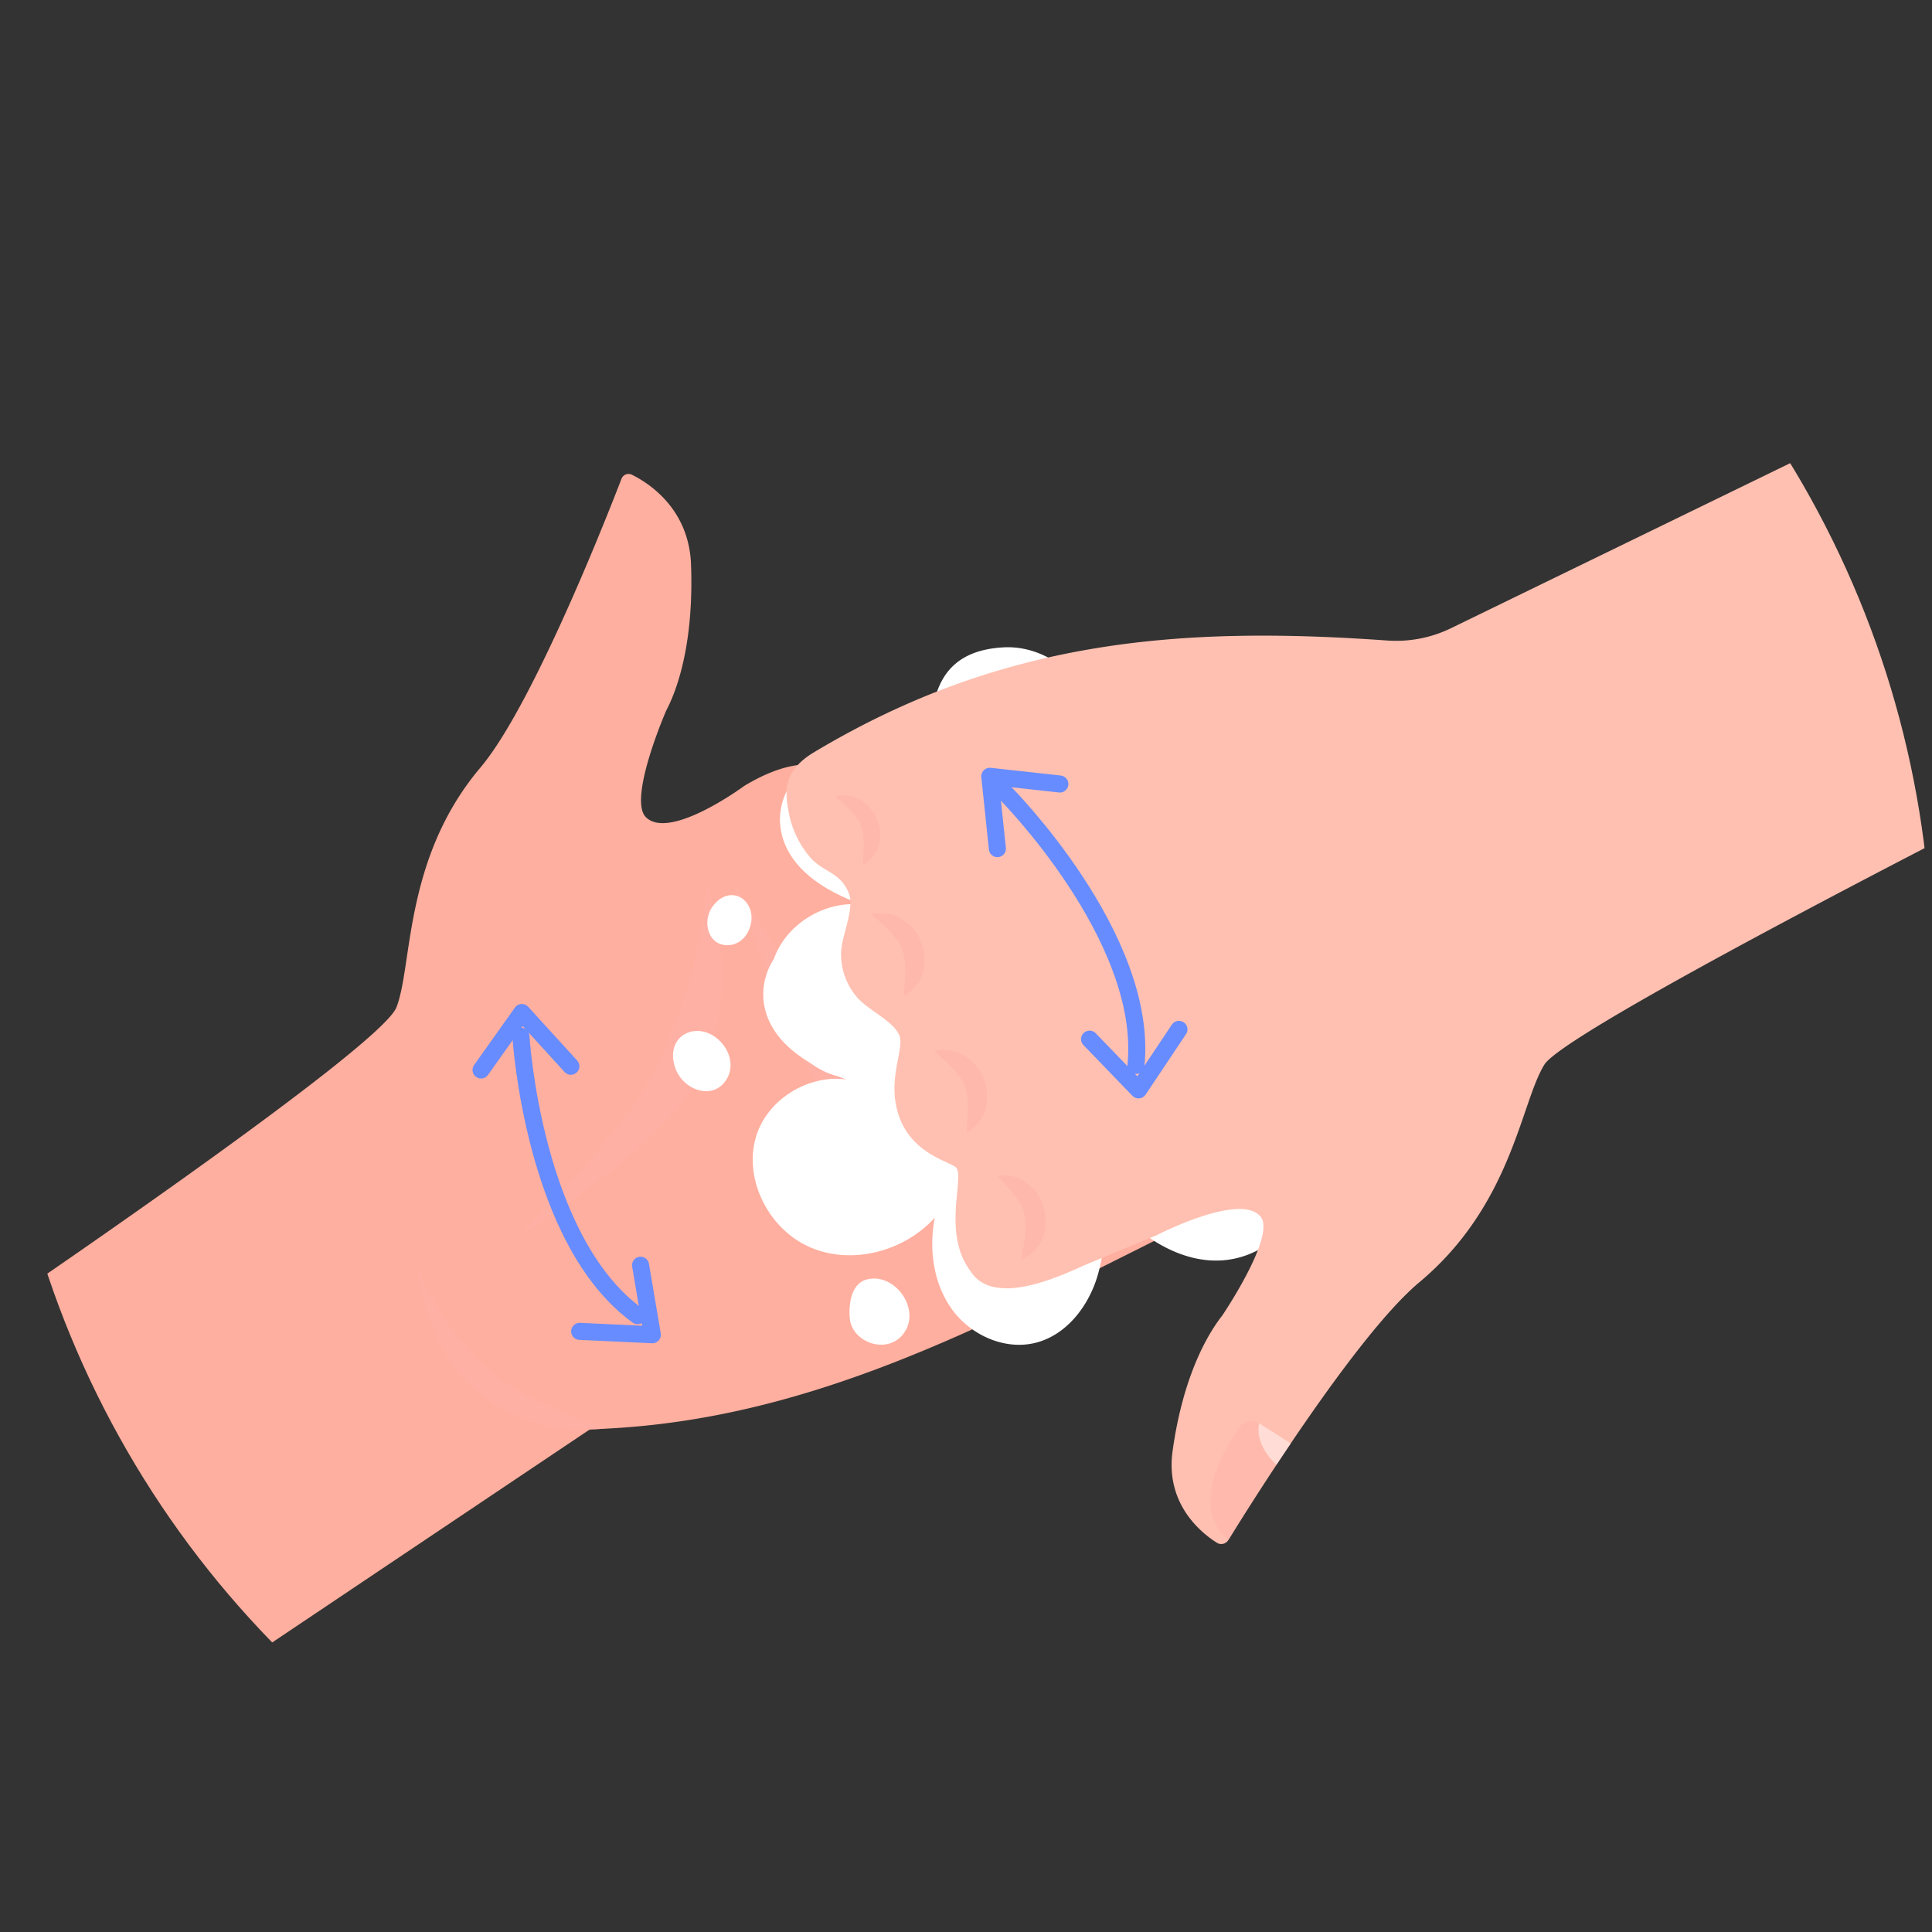 <svg xmlns="http://www.w3.org/2000/svg" xmlns:xlink="http://www.w3.org/1999/xlink" width="800" height="800" viewBox="0 0 800 800">
  <rect x="0" y="0" width="800" height="800" fill="#333333" stroke="none"/>
  <defs>
    <clipPath id="clip-path">
      <circle id="Elipse_15" data-name="Elipse 15" cx="400.499" cy="400.499" r="400.499" transform="translate(0 800.997) rotate(-90)" fill="none"/>
    </clipPath>
    <clipPath id="clip-_6">
      <rect width="800" height="800"/>
    </clipPath>
  </defs>
  <g id="_6" data-name="6" clip-path="url(#clip-_6)">
    <g id="Grupo_103" data-name="Grupo 103" transform="translate(-19.584 -18.556)">
      <g id="Grupo_101" data-name="Grupo 101" transform="translate(18.556 18.556)">
        <g id="Grupo_100" data-name="Grupo 100" transform="translate(0)" clip-path="url(#clip-path)">
          <g id="Grupo_99" data-name="Grupo 99" transform="translate(-9.844 168.179)">
            <g id="Grupo_98" data-name="Grupo 98">
              <g id="Grupo_94" data-name="Grupo 94">
                <g id="Grupo_88" data-name="Grupo 88" transform="translate(0 28.068)">
                  <g id="Grupo_87" data-name="Grupo 87">
                    <g id="Grupo_85" data-name="Grupo 85">
                      <path id="Trazado_106" data-name="Trazado 106" d="M261.42,740.614,151.929,599.277S320.183,485.634,326.961,468.159c6.8-17.493,2.952-61.605,34.761-99.255,11.653-13.792,25.9-42.794,37.559-69.125,1.652-3.728,3.24-7.384,4.766-10.94,7.645-17.836,13.63-33.109,16.067-39.436l.018-.063a3.14,3.14,0,0,1,4.333-1.706c7.068,3.493,23.631,14.136,24.48,37.189,1.074,29.318-4.378,49.221-10.317,60.55,0,0-15.9,36.548-8.367,44.067,9.884,9.821,40.727-12.953,40.727-12.953,52.281-31.611,61.163,30.428,67.563,35.844,7.239,5.921,32.387,52.281,36.792,59.241,4.45,7.068,23.315,53.329,31.024,61.172,7.411,7.5,65.686,16.545,43.589,27.549-80.209,39.933-153.3,79.993-242.848,82.6Z" transform="translate(-151.929 -247.303)" fill="#ffaf9f"/>
                    </g>
                    <g id="Grupo_86" data-name="Grupo 86" transform="translate(183.49 168.619)" opacity="0.6" style="mix-blend-mode: multiply;isolation: isolate">
                      <path id="Trazado_107" data-name="Trazado 107" d="M255.039,266.213s-2.076,35.871-20.12,73.746c-13.3,27.892-58.013,71.327-58.013,71.327s52.994-32.874,70.75-59.5C272.722,314.2,255.039,266.213,255.039,266.213Z" transform="translate(-134.942 -264.146)" fill="#ffb1a7"/>
                      <path id="Trazado_108" data-name="Trazado 108" d="M186.706,265.984s39.735,58.654,50.386,82.962S261.969,418.5,261.969,418.5s-43.318-70.741-50.16-88.6C202.755,306.287,186.706,265.984,186.706,265.984Z" transform="translate(-56.282 -265.984)" fill="#ffb1a7"/>
                      <path id="Trazado_109" data-name="Trazado 109" d="M250.7,350.6s-38.119-10.886-54.628-29.625c-18.685-21.2-23.812-37.315-23.812-37.315s3.683,35.952,26.736,53.111C225.179,356.257,250.7,350.6,250.7,350.6Z" transform="translate(-172.257 -124.132)" fill="#ffb1a7"/>
                    </g>
                  </g>
                </g>
                <g id="Grupo_89" data-name="Grupo 89" transform="translate(289.545 99.828)">
                  <path id="Trazado_110" data-name="Trazado 110" d="M199.629,284.5c-6.075,1.345-7.979,8.585-7.438,15.977.776,10.624,16.636,15.914,22.981,5.533C221.139,296.233,210.849,282.016,199.629,284.5Z" transform="translate(-119.016 -22.816)" fill="#fff"/>
                  <path id="Trazado_111" data-name="Trazado 111" d="M200.495,268.379c-3.556-2.934-8.945-2.338-12.736,2.934-4.622,6.417-1.733,16.979,7.23,15.968C203.429,286.324,207.066,273.822,200.495,268.379Z" transform="translate(-171.36 -163.974)" fill="#fff"/>
                  <path id="Trazado_112" data-name="Trazado 112" d="M190.828,273.333c-5.5,1.661-8.593,7.654-5.741,15.227,3.466,9.207,16.419,13.5,21.546,3.511C211.462,282.657,201,270.264,190.828,273.333Z" transform="translate(-184.006 -113.966)" fill="#fff"/>
                  <path id="Trazado_113" data-name="Trazado 113" d="M410.067,427.953c25.825-1.426,33.344-37.514,28.136-52.1-8.918-24.986-29.778-29.182-56.948-27.531.235-.2.451-.424.677-.632,13.522-9.468,21.266-27.241,17.069-43.21-4.279-16.292-21.8-28.5-38.317-25.2-8.72,1.742-15.535,6.833-20.815,13.693a29.754,29.754,0,0,0-6.652,6c1.056-22.666-19.082-44.916-41.739-43.67-37.18,2.04-29.372,37.938-30.338,61.858-6.878-13.089-22.079-21.8-36.683-19.506s-26.818,16.492-25.41,31.2c1.616,16.889,17.746,27.4,34.4,33.073-15.173-2.166-31.872,7.582-37.018,22.4A26.965,26.965,0,0,0,192.1,401.18c1.11,11.644,9.18,20.192,19.506,26.285a36.659,36.659,0,0,0,6.869,3.972,37.669,37.669,0,0,0,4.477,1.471c1.182.451,2.356.939,3.548,1.345-15.4-2.2-32.4,7.862-37.27,23.045-5.75,17.936,4.983,39.022,22.3,46.459s38.859,1.67,51.514-12.285c-2.527,13.088-.587,27.432,7.311,38.182s22.277,17.015,35.122,13.431c11.987-3.34,20.616-14.316,24.516-26.132s3.827-24.516,3.719-36.963c3.475,10.453,36.765,43.823,68.033,21.943C436.307,477.734,430.855,441.483,410.067,427.953Z" transform="translate(-154.648 -255.253)" fill="#fff"/>
                </g>
                <g id="Grupo_93" data-name="Grupo 93" transform="translate(336.56)">
                  <g id="Grupo_90" data-name="Grupo 90">
                    <path id="Trazado_114" data-name="Trazado 114" d="M199.028,431.06c5.407,6.2,12.574,6.03,16.04,14.993,2.32,5.993-2.771,17.06-3.213,23.478a27.084,27.084,0,0,0,6.968,19.9c4.513,4.937,13.594,8.837,16.834,14.686,3.15,5.687-5.75,19.253.587,35.294,6.039,15.273,21.835,17.8,23.406,20.355,3,4.875-5.912,27.359,5.822,42.7l.072.126c10.236,15.824,40.9-.144,48.337-3.222,9.541-3.953,19.046-7.907,28.415-11.789,0,0,34.951-18.134,43.264-7.709,6.337,7.962-15.878,40.809-15.878,40.809-7.9,10.073-16.753,28.316-20.616,56.217-3.042,21.943,11.879,33.876,18.414,37.983a3.414,3.414,0,0,0,4.649-1.137l.036-.054c3.529-5.722,12.141-19.524,22.855-35.573,2.148-3.186,4.36-6.481,6.653-9.821,16.2-23.649,35.465-49.528,49.546-61.3,38.435-32.107,41.991-74.342,51.8-90.148C512.806,501.051,725.344,394,725.344,394l-72.031-149.8L464.19,336.219a51.9,51.9,0,0,1-26.393,5.01c-84.894-6.021-159.029-.614-237.306,46.342-12.962,7.781-11.987,16.69-10.317,25.094A39.6,39.6,0,0,0,199.028,431.06Z" transform="translate(-189.215 -244.194)" fill="#ffc0b1"/>
                  </g>
                  <g id="Grupo_91" data-name="Grupo 91" transform="translate(20.26 161.216)" opacity="0.5" style="mix-blend-mode: multiply;isolation: isolate">
                    <path id="Trazado_115" data-name="Trazado 115" d="M209.113,314.4c-1.038.541,2.816-12.375.767-19.181-.09-.334-.163-.605-.289-1.02-1.877-6.255-11.734-14.56-10.606-14.659,3.3-.289,7.627.379,10.073,1.859,4.306,2.618,7.248,5.867,8.72,10.8l.289.983a19.506,19.506,0,0,1-1.444,14.406A18.472,18.472,0,0,1,209.113,314.4Z" transform="translate(-131.768 -122.254)" fill="#ffb1a7"/>
                    <path id="Trazado_116" data-name="Trazado 116" d="M209.587,307.74c-.984.623,1.616-12.52-1.092-19.109-.135-.307-.226-.578-.4-.984-2.482-6.048-13.143-13.458-12.014-13.648,3.268-.559,7.654-.271,10.245,1,4.558,2.23,7.808,5.208,9.758,9.983l.388.939a19.279,19.279,0,0,1-.045,14.415A18.077,18.077,0,0,1,209.587,307.74Z" transform="translate(-155.015 -168.365)" fill="#ffb1a7"/>
                    <path id="Trazado_117" data-name="Trazado 117" d="M206.717,301.472c-.984.623,1.616-12.52-1.092-19.1-.126-.316-.226-.587-.388-.993-2.482-6.048-13.143-13.458-12.023-13.648,3.277-.56,7.655-.271,10.245,1,4.559,2.229,7.817,5.209,9.767,9.983l.388.948a19.255,19.255,0,0,1-.045,14.407A18.166,18.166,0,0,1,206.717,301.472Z" transform="translate(-178.042 -218.675)" fill="#ffb1a7"/>
                    <path id="Trazado_118" data-name="Trazado 118" d="M202.965,290.855c-.83.524,1.363-10.6-.93-16.175-.108-.271-.19-.5-.325-.84-2.1-5.118-11.13-11.391-10.182-11.554a16.089,16.089,0,0,1,8.674.849,15.685,15.685,0,0,1,8.268,8.448l.325.8a16.3,16.3,0,0,1-.036,12.2A15.467,15.467,0,0,1,202.965,290.855Z" transform="translate(-191.459 -262.054)" fill="#ffb1a7"/>
                  </g>
                  <g id="Grupo_92" data-name="Grupo 92" transform="translate(175.531 420.175)">
                    <path id="Trazado_119" data-name="Trazado 119" d="M228.745,291.672l.117.09,13.034,8.323c-2,2.916-3.872,5.84-5.741,8.629-9.351,13.991-16.907,26.357-19.985,31.349-14.054-11.553-5.994-31.918,4.721-46.937A5.837,5.837,0,0,1,228.745,291.672Z" transform="translate(-208.661 -290.743)" fill="#ffb1a7" opacity="0.4" style="mix-blend-mode: multiply;isolation: isolate"/>
                    <path id="Trazado_120" data-name="Trazado 120" d="M211.165,290.856l13.052,8.331c-2,2.916-4.017,6.021-5.894,8.81C212.564,302.708,209.928,296.2,211.165,290.856Z" transform="translate(-190.964 -289.837)" fill="#fff" opacity="0.5"/>
                  </g>
                </g>
              </g>
              <g id="Grupo_97" data-name="Grupo 97" transform="translate(210.07 153.271)">
                <g id="Grupo_95" data-name="Grupo 95" transform="translate(0 97.811)">
                  <path id="Trazado_121" data-name="Trazado 121" d="M175.2,295.8l16.9-23.792,20.287,22.261" transform="translate(-175.202 -272.01)" fill="none" stroke="#678cff" stroke-linecap="round" stroke-linejoin="round" stroke-width="7.06"/>
                  <path id="Trazado_122" data-name="Trazado 122" d="M204.939,283.6l4.872,28.774-30.086-1.4" transform="translate(-138.891 -178.948)" fill="none" stroke="#678cff" stroke-linecap="round" stroke-linejoin="round" stroke-width="7.06"/>
                  <path id="Trazado_123" data-name="Trazado 123" d="M177.03,273.1s5.019,84.434,48.328,115.728" transform="translate(-160.527 -263.295)" fill="none" stroke="#678cff" stroke-linecap="round" stroke-linejoin="round" stroke-width="7.06"/>
                </g>
                <g id="Grupo_96" data-name="Grupo 96" transform="translate(210.657)">
                  <path id="Trazado_124" data-name="Trazado 124" d="M227.547,264.364l-29.008-3.19,3.142,29.954" transform="translate(-198.539 -261.174)" fill="none" stroke="#678cff" stroke-linecap="round" stroke-linejoin="round" stroke-width="7.06"/>
                  <path id="Trazado_125" data-name="Trazado 125" d="M203.117,276.826l20.266,21,16.733-25.041" transform="translate(-161.797 -167.985)" fill="none" stroke="#678cff" stroke-linecap="round" stroke-linejoin="round" stroke-width="7.06"/>
                  <path id="Trazado_126" data-name="Trazado 126" d="M199.226,261.915s59.737,59.873,54.321,113.039" transform="translate(-193.028 -255.228)" fill="none" stroke="#678cff" stroke-linecap="round" stroke-linejoin="round" stroke-width="7.06"/>
                </g>
              </g>
            </g>
          </g>
        </g>
      </g>
    </g>
  </g>
</svg>
